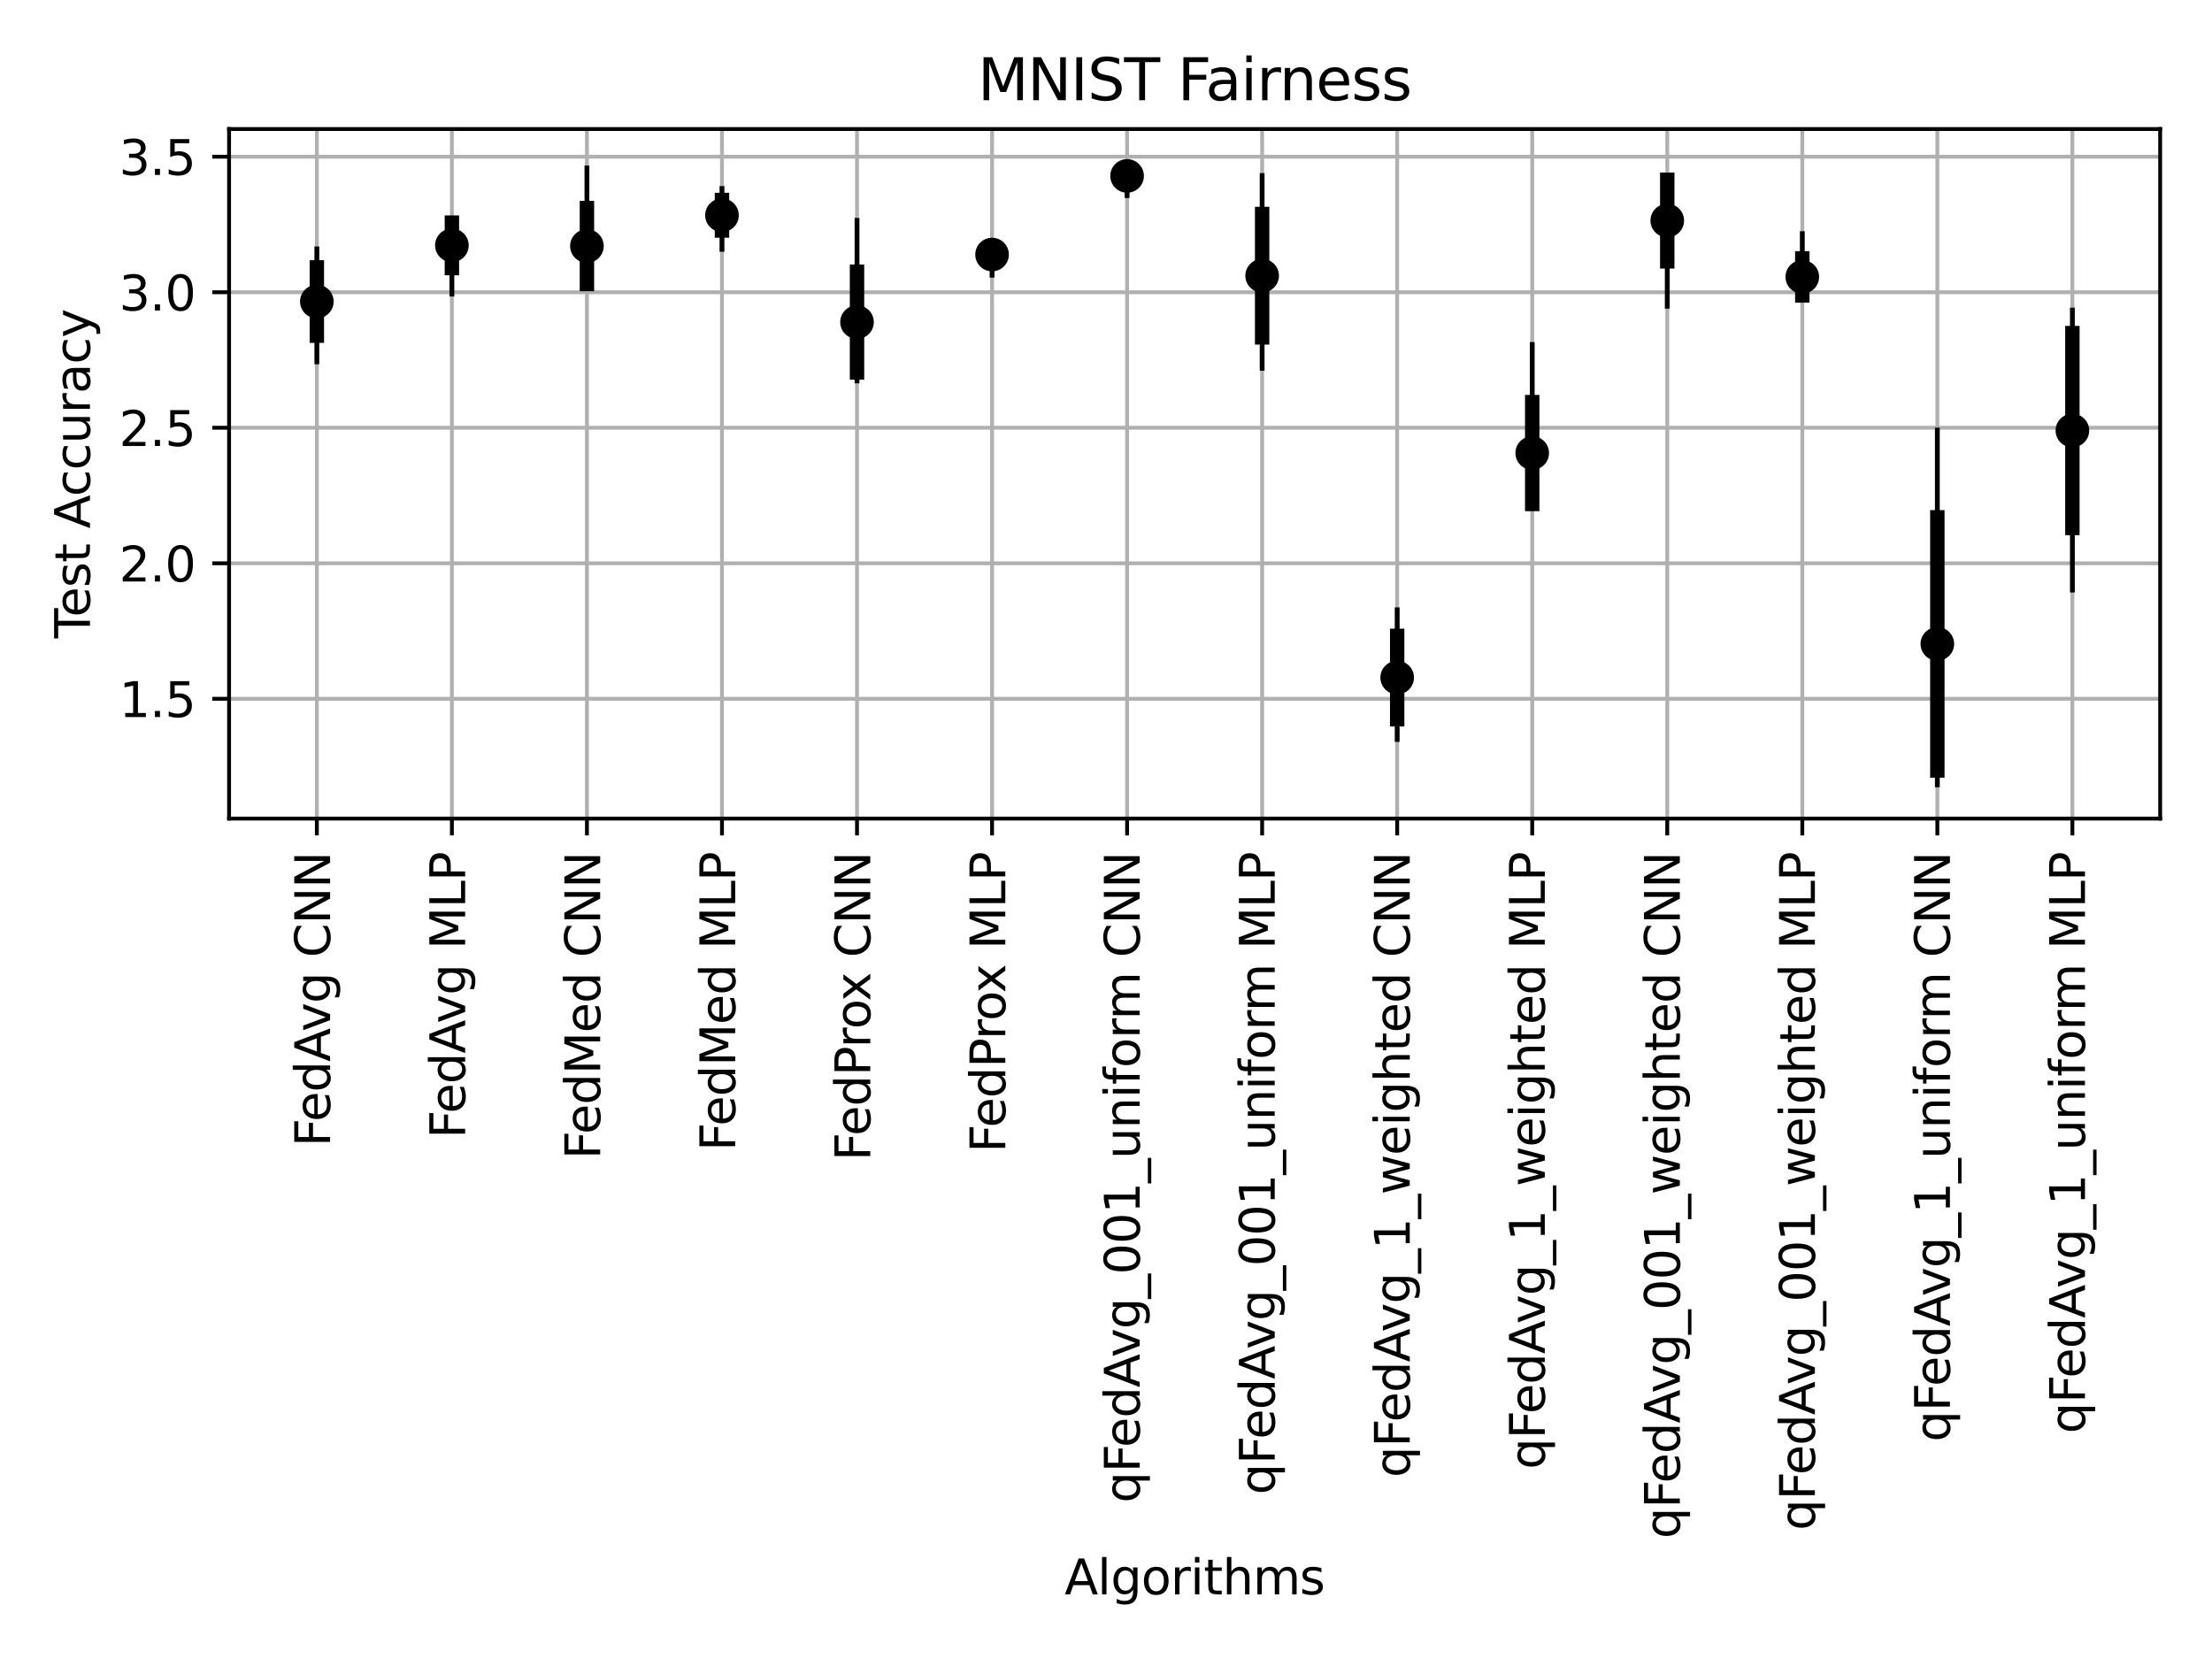 <?xml version="1.0" encoding="utf-8" standalone="no"?>
<!DOCTYPE svg PUBLIC "-//W3C//DTD SVG 1.1//EN"
  "http://www.w3.org/Graphics/SVG/1.1/DTD/svg11.dtd">
<svg height="345.6pt" version="1.1" viewBox="0 0 460.8 345.6" width="460.8pt" xmlns="http://www.w3.org/2000/svg" xmlns:xlink="http://www.w3.org/1999/xlink">
 <defs>
  <style type="text/css">*{stroke-linecap:butt;stroke-linejoin:round;}</style>
 </defs>
 <g id="figure_1">
  <g id="patch_1">
   <path d="M 0 345.6 
L 460.8 345.6 
L 460.8 0 
L 0 0 
z
" style="fill:#ffffff;"/>
  </g>
  <g id="axes_1">
   <g id="patch_2">
    <path d="M 47.72 170.53 
L 450 170.53 
L 450 26.88 
L 47.72 26.88 
z
" style="fill:#ffffff;"/>
   </g>
   <g id="matplotlib.axis_1">
    <g id="xtick_1">
     <g id="line2d_1">
      <path clip-path="url(#pc295c00f9e)" d="M 66.005 170.53 
L 66.005 26.88 
" style="fill:none;stroke:#b0b0b0;stroke-linecap:square;stroke-width:0.8;"/>
     </g>
     <g id="line2d_2">
      <defs>
       <path d="M 0 0 
L 0 3.5 
" id="md2c6452929" style="stroke:#000000;stroke-width:0.8;"/>
      </defs>
      <g>
       <use style="stroke:#000000;stroke-width:0.8;" x="66.005" xlink:href="#md2c6452929" y="170.53"/>
      </g>
     </g>
     <g id="text_1">
      <!-- FedAvg CNN -->
      <g transform="translate(68.765 238.877)rotate(-90)scale(0.1 -0.1)">
       <defs>
        <path d="M 628 4666 
L 3309 4666 
L 3309 4134 
L 1259 4134 
L 1259 2759 
L 3109 2759 
L 3109 2228 
L 1259 2228 
L 1259 0 
L 628 0 
L 628 4666 
z
" id="DejaVuSans-46" transform="scale(0.016)"/>
        <path d="M 3597 1894 
L 3597 1613 
L 953 1613 
Q 991 1019 1311 708 
Q 1631 397 2203 397 
Q 2534 397 2845 478 
Q 3156 559 3463 722 
L 3463 178 
Q 3153 47 2828 -22 
Q 2503 -91 2169 -91 
Q 1331 -91 842 396 
Q 353 884 353 1716 
Q 353 2575 817 3079 
Q 1281 3584 2069 3584 
Q 2775 3584 3186 3129 
Q 3597 2675 3597 1894 
z
M 3022 2063 
Q 3016 2534 2758 2815 
Q 2500 3097 2075 3097 
Q 1594 3097 1305 2825 
Q 1016 2553 972 2059 
L 3022 2063 
z
" id="DejaVuSans-65" transform="scale(0.016)"/>
        <path d="M 2906 2969 
L 2906 4863 
L 3481 4863 
L 3481 0 
L 2906 0 
L 2906 525 
Q 2725 213 2448 61 
Q 2172 -91 1784 -91 
Q 1150 -91 751 415 
Q 353 922 353 1747 
Q 353 2572 751 3078 
Q 1150 3584 1784 3584 
Q 2172 3584 2448 3432 
Q 2725 3281 2906 2969 
z
M 947 1747 
Q 947 1113 1208 752 
Q 1469 391 1925 391 
Q 2381 391 2643 752 
Q 2906 1113 2906 1747 
Q 2906 2381 2643 2742 
Q 2381 3103 1925 3103 
Q 1469 3103 1208 2742 
Q 947 2381 947 1747 
z
" id="DejaVuSans-64" transform="scale(0.016)"/>
        <path d="M 2188 4044 
L 1331 1722 
L 3047 1722 
L 2188 4044 
z
M 1831 4666 
L 2547 4666 
L 4325 0 
L 3669 0 
L 3244 1197 
L 1141 1197 
L 716 0 
L 50 0 
L 1831 4666 
z
" id="DejaVuSans-41" transform="scale(0.016)"/>
        <path d="M 191 3500 
L 800 3500 
L 1894 563 
L 2988 3500 
L 3597 3500 
L 2284 0 
L 1503 0 
L 191 3500 
z
" id="DejaVuSans-76" transform="scale(0.016)"/>
        <path d="M 2906 1791 
Q 2906 2416 2648 2759 
Q 2391 3103 1925 3103 
Q 1463 3103 1205 2759 
Q 947 2416 947 1791 
Q 947 1169 1205 825 
Q 1463 481 1925 481 
Q 2391 481 2648 825 
Q 2906 1169 2906 1791 
z
M 3481 434 
Q 3481 -459 3084 -895 
Q 2688 -1331 1869 -1331 
Q 1566 -1331 1297 -1286 
Q 1028 -1241 775 -1147 
L 775 -588 
Q 1028 -725 1275 -790 
Q 1522 -856 1778 -856 
Q 2344 -856 2625 -561 
Q 2906 -266 2906 331 
L 2906 616 
Q 2728 306 2450 153 
Q 2172 0 1784 0 
Q 1141 0 747 490 
Q 353 981 353 1791 
Q 353 2603 747 3093 
Q 1141 3584 1784 3584 
Q 2172 3584 2450 3431 
Q 2728 3278 2906 2969 
L 2906 3500 
L 3481 3500 
L 3481 434 
z
" id="DejaVuSans-67" transform="scale(0.016)"/>
        <path id="DejaVuSans-20" transform="scale(0.016)"/>
        <path d="M 4122 4306 
L 4122 3641 
Q 3803 3938 3442 4084 
Q 3081 4231 2675 4231 
Q 1875 4231 1450 3742 
Q 1025 3253 1025 2328 
Q 1025 1406 1450 917 
Q 1875 428 2675 428 
Q 3081 428 3442 575 
Q 3803 722 4122 1019 
L 4122 359 
Q 3791 134 3420 21 
Q 3050 -91 2638 -91 
Q 1578 -91 968 557 
Q 359 1206 359 2328 
Q 359 3453 968 4101 
Q 1578 4750 2638 4750 
Q 3056 4750 3426 4639 
Q 3797 4528 4122 4306 
z
" id="DejaVuSans-43" transform="scale(0.016)"/>
        <path d="M 628 4666 
L 1478 4666 
L 3547 763 
L 3547 4666 
L 4159 4666 
L 4159 0 
L 3309 0 
L 1241 3903 
L 1241 0 
L 628 0 
L 628 4666 
z
" id="DejaVuSans-4e" transform="scale(0.016)"/>
       </defs>
       <use xlink:href="#DejaVuSans-46"/>
       <use x="52.02" xlink:href="#DejaVuSans-65"/>
       <use x="113.543" xlink:href="#DejaVuSans-64"/>
       <use x="177.02" xlink:href="#DejaVuSans-41"/>
       <use x="239.553" xlink:href="#DejaVuSans-76"/>
       <use x="298.732" xlink:href="#DejaVuSans-67"/>
       <use x="362.209" xlink:href="#DejaVuSans-20"/>
       <use x="393.996" xlink:href="#DejaVuSans-43"/>
       <use x="463.82" xlink:href="#DejaVuSans-4e"/>
       <use x="538.625" xlink:href="#DejaVuSans-4e"/>
      </g>
     </g>
    </g>
    <g id="xtick_2">
     <g id="line2d_3">
      <path clip-path="url(#pc295c00f9e)" d="M 94.137 170.53 
L 94.137 26.88 
" style="fill:none;stroke:#b0b0b0;stroke-linecap:square;stroke-width:0.8;"/>
     </g>
     <g id="line2d_4">
      <g>
       <use style="stroke:#000000;stroke-width:0.8;" x="94.137" xlink:href="#md2c6452929" y="170.53"/>
      </g>
     </g>
     <g id="text_2">
      <!-- FedAvg MLP -->
      <g transform="translate(96.896 237.161)rotate(-90)scale(0.1 -0.1)">
       <defs>
        <path d="M 628 4666 
L 1569 4666 
L 2759 1491 
L 3956 4666 
L 4897 4666 
L 4897 0 
L 4281 0 
L 4281 4097 
L 3078 897 
L 2444 897 
L 1241 4097 
L 1241 0 
L 628 0 
L 628 4666 
z
" id="DejaVuSans-4d" transform="scale(0.016)"/>
        <path d="M 628 4666 
L 1259 4666 
L 1259 531 
L 3531 531 
L 3531 0 
L 628 0 
L 628 4666 
z
" id="DejaVuSans-4c" transform="scale(0.016)"/>
        <path d="M 1259 4147 
L 1259 2394 
L 2053 2394 
Q 2494 2394 2734 2622 
Q 2975 2850 2975 3272 
Q 2975 3691 2734 3919 
Q 2494 4147 2053 4147 
L 1259 4147 
z
M 628 4666 
L 2053 4666 
Q 2838 4666 3239 4311 
Q 3641 3956 3641 3272 
Q 3641 2581 3239 2228 
Q 2838 1875 2053 1875 
L 1259 1875 
L 1259 0 
L 628 0 
L 628 4666 
z
" id="DejaVuSans-50" transform="scale(0.016)"/>
       </defs>
       <use xlink:href="#DejaVuSans-46"/>
       <use x="52.02" xlink:href="#DejaVuSans-65"/>
       <use x="113.543" xlink:href="#DejaVuSans-64"/>
       <use x="177.02" xlink:href="#DejaVuSans-41"/>
       <use x="239.553" xlink:href="#DejaVuSans-76"/>
       <use x="298.732" xlink:href="#DejaVuSans-67"/>
       <use x="362.209" xlink:href="#DejaVuSans-20"/>
       <use x="393.996" xlink:href="#DejaVuSans-4d"/>
       <use x="480.275" xlink:href="#DejaVuSans-4c"/>
       <use x="535.988" xlink:href="#DejaVuSans-50"/>
      </g>
     </g>
    </g>
    <g id="xtick_3">
     <g id="line2d_5">
      <path clip-path="url(#pc295c00f9e)" d="M 122.268 170.53 
L 122.268 26.88 
" style="fill:none;stroke:#b0b0b0;stroke-linecap:square;stroke-width:0.8;"/>
     </g>
     <g id="line2d_6">
      <g>
       <use style="stroke:#000000;stroke-width:0.8;" x="122.268" xlink:href="#md2c6452929" y="170.53"/>
      </g>
     </g>
     <g id="text_3">
      <!-- FedMed CNN -->
      <g transform="translate(125.028 241.486)rotate(-90)scale(0.1 -0.1)">
       <use xlink:href="#DejaVuSans-46"/>
       <use x="52.02" xlink:href="#DejaVuSans-65"/>
       <use x="113.543" xlink:href="#DejaVuSans-64"/>
       <use x="177.02" xlink:href="#DejaVuSans-4d"/>
       <use x="263.299" xlink:href="#DejaVuSans-65"/>
       <use x="324.822" xlink:href="#DejaVuSans-64"/>
       <use x="388.299" xlink:href="#DejaVuSans-20"/>
       <use x="420.086" xlink:href="#DejaVuSans-43"/>
       <use x="489.91" xlink:href="#DejaVuSans-4e"/>
       <use x="564.715" xlink:href="#DejaVuSans-4e"/>
      </g>
     </g>
    </g>
    <g id="xtick_4">
     <g id="line2d_7">
      <path clip-path="url(#pc295c00f9e)" d="M 150.4 170.53 
L 150.4 26.88 
" style="fill:none;stroke:#b0b0b0;stroke-linecap:square;stroke-width:0.8;"/>
     </g>
     <g id="line2d_8">
      <g>
       <use style="stroke:#000000;stroke-width:0.8;" x="150.4" xlink:href="#md2c6452929" y="170.53"/>
      </g>
     </g>
     <g id="text_4">
      <!-- FedMed MLP -->
      <g transform="translate(153.159 239.771)rotate(-90)scale(0.1 -0.1)">
       <use xlink:href="#DejaVuSans-46"/>
       <use x="52.02" xlink:href="#DejaVuSans-65"/>
       <use x="113.543" xlink:href="#DejaVuSans-64"/>
       <use x="177.02" xlink:href="#DejaVuSans-4d"/>
       <use x="263.299" xlink:href="#DejaVuSans-65"/>
       <use x="324.822" xlink:href="#DejaVuSans-64"/>
       <use x="388.299" xlink:href="#DejaVuSans-20"/>
       <use x="420.086" xlink:href="#DejaVuSans-4d"/>
       <use x="506.365" xlink:href="#DejaVuSans-4c"/>
       <use x="562.078" xlink:href="#DejaVuSans-50"/>
      </g>
     </g>
    </g>
    <g id="xtick_5">
     <g id="line2d_9">
      <path clip-path="url(#pc295c00f9e)" d="M 178.531 170.53 
L 178.531 26.88 
" style="fill:none;stroke:#b0b0b0;stroke-linecap:square;stroke-width:0.8;"/>
     </g>
     <g id="line2d_10">
      <g>
       <use style="stroke:#000000;stroke-width:0.8;" x="178.531" xlink:href="#md2c6452929" y="170.53"/>
      </g>
     </g>
     <g id="text_5">
      <!-- FedProx CNN -->
      <g transform="translate(181.291 241.822)rotate(-90)scale(0.1 -0.1)">
       <defs>
        <path d="M 2631 2963 
Q 2534 3019 2420 3045 
Q 2306 3072 2169 3072 
Q 1681 3072 1420 2755 
Q 1159 2438 1159 1844 
L 1159 0 
L 581 0 
L 581 3500 
L 1159 3500 
L 1159 2956 
Q 1341 3275 1631 3429 
Q 1922 3584 2338 3584 
Q 2397 3584 2469 3576 
Q 2541 3569 2628 3553 
L 2631 2963 
z
" id="DejaVuSans-72" transform="scale(0.016)"/>
        <path d="M 1959 3097 
Q 1497 3097 1228 2736 
Q 959 2375 959 1747 
Q 959 1119 1226 758 
Q 1494 397 1959 397 
Q 2419 397 2687 759 
Q 2956 1122 2956 1747 
Q 2956 2369 2687 2733 
Q 2419 3097 1959 3097 
z
M 1959 3584 
Q 2709 3584 3137 3096 
Q 3566 2609 3566 1747 
Q 3566 888 3137 398 
Q 2709 -91 1959 -91 
Q 1206 -91 779 398 
Q 353 888 353 1747 
Q 353 2609 779 3096 
Q 1206 3584 1959 3584 
z
" id="DejaVuSans-6f" transform="scale(0.016)"/>
        <path d="M 3513 3500 
L 2247 1797 
L 3578 0 
L 2900 0 
L 1881 1375 
L 863 0 
L 184 0 
L 1544 1831 
L 300 3500 
L 978 3500 
L 1906 2253 
L 2834 3500 
L 3513 3500 
z
" id="DejaVuSans-78" transform="scale(0.016)"/>
       </defs>
       <use xlink:href="#DejaVuSans-46"/>
       <use x="52.02" xlink:href="#DejaVuSans-65"/>
       <use x="113.543" xlink:href="#DejaVuSans-64"/>
       <use x="177.02" xlink:href="#DejaVuSans-50"/>
       <use x="235.572" xlink:href="#DejaVuSans-72"/>
       <use x="274.436" xlink:href="#DejaVuSans-6f"/>
       <use x="332.492" xlink:href="#DejaVuSans-78"/>
       <use x="391.672" xlink:href="#DejaVuSans-20"/>
       <use x="423.459" xlink:href="#DejaVuSans-43"/>
       <use x="493.283" xlink:href="#DejaVuSans-4e"/>
       <use x="568.088" xlink:href="#DejaVuSans-4e"/>
      </g>
     </g>
    </g>
    <g id="xtick_6">
     <g id="line2d_11">
      <path clip-path="url(#pc295c00f9e)" d="M 206.663 170.53 
L 206.663 26.88 
" style="fill:none;stroke:#b0b0b0;stroke-linecap:square;stroke-width:0.8;"/>
     </g>
     <g id="line2d_12">
      <g>
       <use style="stroke:#000000;stroke-width:0.8;" x="206.663" xlink:href="#md2c6452929" y="170.53"/>
      </g>
     </g>
     <g id="text_6">
      <!-- FedProx MLP -->
      <g transform="translate(209.422 240.107)rotate(-90)scale(0.1 -0.1)">
       <use xlink:href="#DejaVuSans-46"/>
       <use x="52.02" xlink:href="#DejaVuSans-65"/>
       <use x="113.543" xlink:href="#DejaVuSans-64"/>
       <use x="177.02" xlink:href="#DejaVuSans-50"/>
       <use x="235.572" xlink:href="#DejaVuSans-72"/>
       <use x="274.436" xlink:href="#DejaVuSans-6f"/>
       <use x="332.492" xlink:href="#DejaVuSans-78"/>
       <use x="391.672" xlink:href="#DejaVuSans-20"/>
       <use x="423.459" xlink:href="#DejaVuSans-4d"/>
       <use x="509.738" xlink:href="#DejaVuSans-4c"/>
       <use x="565.451" xlink:href="#DejaVuSans-50"/>
      </g>
     </g>
    </g>
    <g id="xtick_7">
     <g id="line2d_13">
      <path clip-path="url(#pc295c00f9e)" d="M 234.794 170.53 
L 234.794 26.88 
" style="fill:none;stroke:#b0b0b0;stroke-linecap:square;stroke-width:0.8;"/>
     </g>
     <g id="line2d_14">
      <g>
       <use style="stroke:#000000;stroke-width:0.8;" x="234.794" xlink:href="#md2c6452929" y="170.53"/>
      </g>
     </g>
     <g id="text_7">
      <!-- qFedAvg_001_uniform CNN -->
      <g transform="translate(237.415 313.082)rotate(-90)scale(0.1 -0.1)">
       <defs>
        <path d="M 947 1747 
Q 947 1113 1208 752 
Q 1469 391 1925 391 
Q 2381 391 2643 752 
Q 2906 1113 2906 1747 
Q 2906 2381 2643 2742 
Q 2381 3103 1925 3103 
Q 1469 3103 1208 2742 
Q 947 2381 947 1747 
z
M 2906 525 
Q 2725 213 2448 61 
Q 2172 -91 1784 -91 
Q 1150 -91 751 415 
Q 353 922 353 1747 
Q 353 2572 751 3078 
Q 1150 3584 1784 3584 
Q 2172 3584 2448 3432 
Q 2725 3281 2906 2969 
L 2906 3500 
L 3481 3500 
L 3481 -1331 
L 2906 -1331 
L 2906 525 
z
" id="DejaVuSans-71" transform="scale(0.016)"/>
        <path d="M 3263 -1063 
L 3263 -1509 
L -63 -1509 
L -63 -1063 
L 3263 -1063 
z
" id="DejaVuSans-5f" transform="scale(0.016)"/>
        <path d="M 2034 4250 
Q 1547 4250 1301 3770 
Q 1056 3291 1056 2328 
Q 1056 1369 1301 889 
Q 1547 409 2034 409 
Q 2525 409 2770 889 
Q 3016 1369 3016 2328 
Q 3016 3291 2770 3770 
Q 2525 4250 2034 4250 
z
M 2034 4750 
Q 2819 4750 3233 4129 
Q 3647 3509 3647 2328 
Q 3647 1150 3233 529 
Q 2819 -91 2034 -91 
Q 1250 -91 836 529 
Q 422 1150 422 2328 
Q 422 3509 836 4129 
Q 1250 4750 2034 4750 
z
" id="DejaVuSans-30" transform="scale(0.016)"/>
        <path d="M 794 531 
L 1825 531 
L 1825 4091 
L 703 3866 
L 703 4441 
L 1819 4666 
L 2450 4666 
L 2450 531 
L 3481 531 
L 3481 0 
L 794 0 
L 794 531 
z
" id="DejaVuSans-31" transform="scale(0.016)"/>
        <path d="M 544 1381 
L 544 3500 
L 1119 3500 
L 1119 1403 
Q 1119 906 1312 657 
Q 1506 409 1894 409 
Q 2359 409 2629 706 
Q 2900 1003 2900 1516 
L 2900 3500 
L 3475 3500 
L 3475 0 
L 2900 0 
L 2900 538 
Q 2691 219 2414 64 
Q 2138 -91 1772 -91 
Q 1169 -91 856 284 
Q 544 659 544 1381 
z
M 1991 3584 
L 1991 3584 
z
" id="DejaVuSans-75" transform="scale(0.016)"/>
        <path d="M 3513 2113 
L 3513 0 
L 2938 0 
L 2938 2094 
Q 2938 2591 2744 2837 
Q 2550 3084 2163 3084 
Q 1697 3084 1428 2787 
Q 1159 2491 1159 1978 
L 1159 0 
L 581 0 
L 581 3500 
L 1159 3500 
L 1159 2956 
Q 1366 3272 1645 3428 
Q 1925 3584 2291 3584 
Q 2894 3584 3203 3211 
Q 3513 2838 3513 2113 
z
" id="DejaVuSans-6e" transform="scale(0.016)"/>
        <path d="M 603 3500 
L 1178 3500 
L 1178 0 
L 603 0 
L 603 3500 
z
M 603 4863 
L 1178 4863 
L 1178 4134 
L 603 4134 
L 603 4863 
z
" id="DejaVuSans-69" transform="scale(0.016)"/>
        <path d="M 2375 4863 
L 2375 4384 
L 1825 4384 
Q 1516 4384 1395 4259 
Q 1275 4134 1275 3809 
L 1275 3500 
L 2222 3500 
L 2222 3053 
L 1275 3053 
L 1275 0 
L 697 0 
L 697 3053 
L 147 3053 
L 147 3500 
L 697 3500 
L 697 3744 
Q 697 4328 969 4595 
Q 1241 4863 1831 4863 
L 2375 4863 
z
" id="DejaVuSans-66" transform="scale(0.016)"/>
        <path d="M 3328 2828 
Q 3544 3216 3844 3400 
Q 4144 3584 4550 3584 
Q 5097 3584 5394 3201 
Q 5691 2819 5691 2113 
L 5691 0 
L 5113 0 
L 5113 2094 
Q 5113 2597 4934 2840 
Q 4756 3084 4391 3084 
Q 3944 3084 3684 2787 
Q 3425 2491 3425 1978 
L 3425 0 
L 2847 0 
L 2847 2094 
Q 2847 2600 2669 2842 
Q 2491 3084 2119 3084 
Q 1678 3084 1418 2786 
Q 1159 2488 1159 1978 
L 1159 0 
L 581 0 
L 581 3500 
L 1159 3500 
L 1159 2956 
Q 1356 3278 1631 3431 
Q 1906 3584 2284 3584 
Q 2666 3584 2933 3390 
Q 3200 3197 3328 2828 
z
" id="DejaVuSans-6d" transform="scale(0.016)"/>
       </defs>
       <use xlink:href="#DejaVuSans-71"/>
       <use x="63.477" xlink:href="#DejaVuSans-46"/>
       <use x="115.496" xlink:href="#DejaVuSans-65"/>
       <use x="177.02" xlink:href="#DejaVuSans-64"/>
       <use x="240.496" xlink:href="#DejaVuSans-41"/>
       <use x="303.029" xlink:href="#DejaVuSans-76"/>
       <use x="362.209" xlink:href="#DejaVuSans-67"/>
       <use x="425.686" xlink:href="#DejaVuSans-5f"/>
       <use x="475.686" xlink:href="#DejaVuSans-30"/>
       <use x="539.309" xlink:href="#DejaVuSans-30"/>
       <use x="602.932" xlink:href="#DejaVuSans-31"/>
       <use x="666.555" xlink:href="#DejaVuSans-5f"/>
       <use x="716.555" xlink:href="#DejaVuSans-75"/>
       <use x="779.934" xlink:href="#DejaVuSans-6e"/>
       <use x="843.312" xlink:href="#DejaVuSans-69"/>
       <use x="871.096" xlink:href="#DejaVuSans-66"/>
       <use x="906.301" xlink:href="#DejaVuSans-6f"/>
       <use x="967.482" xlink:href="#DejaVuSans-72"/>
       <use x="1006.846" xlink:href="#DejaVuSans-6d"/>
       <use x="1104.258" xlink:href="#DejaVuSans-20"/>
       <use x="1136.045" xlink:href="#DejaVuSans-43"/>
       <use x="1205.869" xlink:href="#DejaVuSans-4e"/>
       <use x="1280.674" xlink:href="#DejaVuSans-4e"/>
      </g>
     </g>
    </g>
    <g id="xtick_8">
     <g id="line2d_15">
      <path clip-path="url(#pc295c00f9e)" d="M 262.926 170.53 
L 262.926 26.88 
" style="fill:none;stroke:#b0b0b0;stroke-linecap:square;stroke-width:0.8;"/>
     </g>
     <g id="line2d_16">
      <g>
       <use style="stroke:#000000;stroke-width:0.8;" x="262.926" xlink:href="#md2c6452929" y="170.53"/>
      </g>
     </g>
     <g id="text_8">
      <!-- qFedAvg_001_uniform MLP -->
      <g transform="translate(265.546 311.366)rotate(-90)scale(0.1 -0.1)">
       <use xlink:href="#DejaVuSans-71"/>
       <use x="63.477" xlink:href="#DejaVuSans-46"/>
       <use x="115.496" xlink:href="#DejaVuSans-65"/>
       <use x="177.02" xlink:href="#DejaVuSans-64"/>
       <use x="240.496" xlink:href="#DejaVuSans-41"/>
       <use x="303.029" xlink:href="#DejaVuSans-76"/>
       <use x="362.209" xlink:href="#DejaVuSans-67"/>
       <use x="425.686" xlink:href="#DejaVuSans-5f"/>
       <use x="475.686" xlink:href="#DejaVuSans-30"/>
       <use x="539.309" xlink:href="#DejaVuSans-30"/>
       <use x="602.932" xlink:href="#DejaVuSans-31"/>
       <use x="666.555" xlink:href="#DejaVuSans-5f"/>
       <use x="716.555" xlink:href="#DejaVuSans-75"/>
       <use x="779.934" xlink:href="#DejaVuSans-6e"/>
       <use x="843.312" xlink:href="#DejaVuSans-69"/>
       <use x="871.096" xlink:href="#DejaVuSans-66"/>
       <use x="906.301" xlink:href="#DejaVuSans-6f"/>
       <use x="967.482" xlink:href="#DejaVuSans-72"/>
       <use x="1006.846" xlink:href="#DejaVuSans-6d"/>
       <use x="1104.258" xlink:href="#DejaVuSans-20"/>
       <use x="1136.045" xlink:href="#DejaVuSans-4d"/>
       <use x="1222.324" xlink:href="#DejaVuSans-4c"/>
       <use x="1278.037" xlink:href="#DejaVuSans-50"/>
      </g>
     </g>
    </g>
    <g id="xtick_9">
     <g id="line2d_17">
      <path clip-path="url(#pc295c00f9e)" d="M 291.057 170.53 
L 291.057 26.88 
" style="fill:none;stroke:#b0b0b0;stroke-linecap:square;stroke-width:0.8;"/>
     </g>
     <g id="line2d_18">
      <g>
       <use style="stroke:#000000;stroke-width:0.8;" x="291.057" xlink:href="#md2c6452929" y="170.53"/>
      </g>
     </g>
     <g id="text_9">
      <!-- qFedAvg_1_weighted CNN -->
      <g transform="translate(293.678 307.805)rotate(-90)scale(0.1 -0.1)">
       <defs>
        <path d="M 269 3500 
L 844 3500 
L 1563 769 
L 2278 3500 
L 2956 3500 
L 3675 769 
L 4391 3500 
L 4966 3500 
L 4050 0 
L 3372 0 
L 2619 2869 
L 1863 0 
L 1184 0 
L 269 3500 
z
" id="DejaVuSans-77" transform="scale(0.016)"/>
        <path d="M 3513 2113 
L 3513 0 
L 2938 0 
L 2938 2094 
Q 2938 2591 2744 2837 
Q 2550 3084 2163 3084 
Q 1697 3084 1428 2787 
Q 1159 2491 1159 1978 
L 1159 0 
L 581 0 
L 581 4863 
L 1159 4863 
L 1159 2956 
Q 1366 3272 1645 3428 
Q 1925 3584 2291 3584 
Q 2894 3584 3203 3211 
Q 3513 2838 3513 2113 
z
" id="DejaVuSans-68" transform="scale(0.016)"/>
        <path d="M 1172 4494 
L 1172 3500 
L 2356 3500 
L 2356 3053 
L 1172 3053 
L 1172 1153 
Q 1172 725 1289 603 
Q 1406 481 1766 481 
L 2356 481 
L 2356 0 
L 1766 0 
Q 1100 0 847 248 
Q 594 497 594 1153 
L 594 3053 
L 172 3053 
L 172 3500 
L 594 3500 
L 594 4494 
L 1172 4494 
z
" id="DejaVuSans-74" transform="scale(0.016)"/>
       </defs>
       <use xlink:href="#DejaVuSans-71"/>
       <use x="63.477" xlink:href="#DejaVuSans-46"/>
       <use x="115.496" xlink:href="#DejaVuSans-65"/>
       <use x="177.02" xlink:href="#DejaVuSans-64"/>
       <use x="240.496" xlink:href="#DejaVuSans-41"/>
       <use x="303.029" xlink:href="#DejaVuSans-76"/>
       <use x="362.209" xlink:href="#DejaVuSans-67"/>
       <use x="425.686" xlink:href="#DejaVuSans-5f"/>
       <use x="475.686" xlink:href="#DejaVuSans-31"/>
       <use x="539.309" xlink:href="#DejaVuSans-5f"/>
       <use x="589.309" xlink:href="#DejaVuSans-77"/>
       <use x="671.096" xlink:href="#DejaVuSans-65"/>
       <use x="732.619" xlink:href="#DejaVuSans-69"/>
       <use x="760.402" xlink:href="#DejaVuSans-67"/>
       <use x="823.879" xlink:href="#DejaVuSans-68"/>
       <use x="887.258" xlink:href="#DejaVuSans-74"/>
       <use x="926.467" xlink:href="#DejaVuSans-65"/>
       <use x="987.99" xlink:href="#DejaVuSans-64"/>
       <use x="1051.467" xlink:href="#DejaVuSans-20"/>
       <use x="1083.254" xlink:href="#DejaVuSans-43"/>
       <use x="1153.078" xlink:href="#DejaVuSans-4e"/>
       <use x="1227.883" xlink:href="#DejaVuSans-4e"/>
      </g>
     </g>
    </g>
    <g id="xtick_10">
     <g id="line2d_19">
      <path clip-path="url(#pc295c00f9e)" d="M 319.189 170.53 
L 319.189 26.88 
" style="fill:none;stroke:#b0b0b0;stroke-linecap:square;stroke-width:0.8;"/>
     </g>
     <g id="line2d_20">
      <g>
       <use style="stroke:#000000;stroke-width:0.8;" x="319.189" xlink:href="#md2c6452929" y="170.53"/>
      </g>
     </g>
     <g id="text_10">
      <!-- qFedAvg_1_weighted MLP -->
      <g transform="translate(321.809 306.089)rotate(-90)scale(0.1 -0.1)">
       <use xlink:href="#DejaVuSans-71"/>
       <use x="63.477" xlink:href="#DejaVuSans-46"/>
       <use x="115.496" xlink:href="#DejaVuSans-65"/>
       <use x="177.02" xlink:href="#DejaVuSans-64"/>
       <use x="240.496" xlink:href="#DejaVuSans-41"/>
       <use x="303.029" xlink:href="#DejaVuSans-76"/>
       <use x="362.209" xlink:href="#DejaVuSans-67"/>
       <use x="425.686" xlink:href="#DejaVuSans-5f"/>
       <use x="475.686" xlink:href="#DejaVuSans-31"/>
       <use x="539.309" xlink:href="#DejaVuSans-5f"/>
       <use x="589.309" xlink:href="#DejaVuSans-77"/>
       <use x="671.096" xlink:href="#DejaVuSans-65"/>
       <use x="732.619" xlink:href="#DejaVuSans-69"/>
       <use x="760.402" xlink:href="#DejaVuSans-67"/>
       <use x="823.879" xlink:href="#DejaVuSans-68"/>
       <use x="887.258" xlink:href="#DejaVuSans-74"/>
       <use x="926.467" xlink:href="#DejaVuSans-65"/>
       <use x="987.99" xlink:href="#DejaVuSans-64"/>
       <use x="1051.467" xlink:href="#DejaVuSans-20"/>
       <use x="1083.254" xlink:href="#DejaVuSans-4d"/>
       <use x="1169.533" xlink:href="#DejaVuSans-4c"/>
       <use x="1225.246" xlink:href="#DejaVuSans-50"/>
      </g>
     </g>
    </g>
    <g id="xtick_11">
     <g id="line2d_21">
      <path clip-path="url(#pc295c00f9e)" d="M 347.32 170.53 
L 347.32 26.88 
" style="fill:none;stroke:#b0b0b0;stroke-linecap:square;stroke-width:0.8;"/>
     </g>
     <g id="line2d_22">
      <g>
       <use style="stroke:#000000;stroke-width:0.8;" x="347.32" xlink:href="#md2c6452929" y="170.53"/>
      </g>
     </g>
     <g id="text_11">
      <!-- qFedAvg_001_weighted CNN -->
      <g transform="translate(349.94 320.53)rotate(-90)scale(0.1 -0.1)">
       <use xlink:href="#DejaVuSans-71"/>
       <use x="63.477" xlink:href="#DejaVuSans-46"/>
       <use x="115.496" xlink:href="#DejaVuSans-65"/>
       <use x="177.02" xlink:href="#DejaVuSans-64"/>
       <use x="240.496" xlink:href="#DejaVuSans-41"/>
       <use x="303.029" xlink:href="#DejaVuSans-76"/>
       <use x="362.209" xlink:href="#DejaVuSans-67"/>
       <use x="425.686" xlink:href="#DejaVuSans-5f"/>
       <use x="475.686" xlink:href="#DejaVuSans-30"/>
       <use x="539.309" xlink:href="#DejaVuSans-30"/>
       <use x="602.932" xlink:href="#DejaVuSans-31"/>
       <use x="666.555" xlink:href="#DejaVuSans-5f"/>
       <use x="716.555" xlink:href="#DejaVuSans-77"/>
       <use x="798.342" xlink:href="#DejaVuSans-65"/>
       <use x="859.865" xlink:href="#DejaVuSans-69"/>
       <use x="887.648" xlink:href="#DejaVuSans-67"/>
       <use x="951.125" xlink:href="#DejaVuSans-68"/>
       <use x="1014.504" xlink:href="#DejaVuSans-74"/>
       <use x="1053.713" xlink:href="#DejaVuSans-65"/>
       <use x="1115.236" xlink:href="#DejaVuSans-64"/>
       <use x="1178.713" xlink:href="#DejaVuSans-20"/>
       <use x="1210.5" xlink:href="#DejaVuSans-43"/>
       <use x="1280.324" xlink:href="#DejaVuSans-4e"/>
       <use x="1355.129" xlink:href="#DejaVuSans-4e"/>
      </g>
     </g>
    </g>
    <g id="xtick_12">
     <g id="line2d_23">
      <path clip-path="url(#pc295c00f9e)" d="M 375.452 170.53 
L 375.452 26.88 
" style="fill:none;stroke:#b0b0b0;stroke-linecap:square;stroke-width:0.8;"/>
     </g>
     <g id="line2d_24">
      <g>
       <use style="stroke:#000000;stroke-width:0.8;" x="375.452" xlink:href="#md2c6452929" y="170.53"/>
      </g>
     </g>
     <g id="text_12">
      <!-- qFedAvg_001_weighted MLP -->
      <g transform="translate(378.072 318.814)rotate(-90)scale(0.1 -0.1)">
       <use xlink:href="#DejaVuSans-71"/>
       <use x="63.477" xlink:href="#DejaVuSans-46"/>
       <use x="115.496" xlink:href="#DejaVuSans-65"/>
       <use x="177.02" xlink:href="#DejaVuSans-64"/>
       <use x="240.496" xlink:href="#DejaVuSans-41"/>
       <use x="303.029" xlink:href="#DejaVuSans-76"/>
       <use x="362.209" xlink:href="#DejaVuSans-67"/>
       <use x="425.686" xlink:href="#DejaVuSans-5f"/>
       <use x="475.686" xlink:href="#DejaVuSans-30"/>
       <use x="539.309" xlink:href="#DejaVuSans-30"/>
       <use x="602.932" xlink:href="#DejaVuSans-31"/>
       <use x="666.555" xlink:href="#DejaVuSans-5f"/>
       <use x="716.555" xlink:href="#DejaVuSans-77"/>
       <use x="798.342" xlink:href="#DejaVuSans-65"/>
       <use x="859.865" xlink:href="#DejaVuSans-69"/>
       <use x="887.648" xlink:href="#DejaVuSans-67"/>
       <use x="951.125" xlink:href="#DejaVuSans-68"/>
       <use x="1014.504" xlink:href="#DejaVuSans-74"/>
       <use x="1053.713" xlink:href="#DejaVuSans-65"/>
       <use x="1115.236" xlink:href="#DejaVuSans-64"/>
       <use x="1178.713" xlink:href="#DejaVuSans-20"/>
       <use x="1210.5" xlink:href="#DejaVuSans-4d"/>
       <use x="1296.779" xlink:href="#DejaVuSans-4c"/>
       <use x="1352.492" xlink:href="#DejaVuSans-50"/>
      </g>
     </g>
    </g>
    <g id="xtick_13">
     <g id="line2d_25">
      <path clip-path="url(#pc295c00f9e)" d="M 403.583 170.53 
L 403.583 26.88 
" style="fill:none;stroke:#b0b0b0;stroke-linecap:square;stroke-width:0.8;"/>
     </g>
     <g id="line2d_26">
      <g>
       <use style="stroke:#000000;stroke-width:0.8;" x="403.583" xlink:href="#md2c6452929" y="170.53"/>
      </g>
     </g>
     <g id="text_13">
      <!-- qFedAvg_1_uniform CNN -->
      <g transform="translate(406.203 300.357)rotate(-90)scale(0.1 -0.1)">
       <use xlink:href="#DejaVuSans-71"/>
       <use x="63.477" xlink:href="#DejaVuSans-46"/>
       <use x="115.496" xlink:href="#DejaVuSans-65"/>
       <use x="177.02" xlink:href="#DejaVuSans-64"/>
       <use x="240.496" xlink:href="#DejaVuSans-41"/>
       <use x="303.029" xlink:href="#DejaVuSans-76"/>
       <use x="362.209" xlink:href="#DejaVuSans-67"/>
       <use x="425.686" xlink:href="#DejaVuSans-5f"/>
       <use x="475.686" xlink:href="#DejaVuSans-31"/>
       <use x="539.309" xlink:href="#DejaVuSans-5f"/>
       <use x="589.309" xlink:href="#DejaVuSans-75"/>
       <use x="652.688" xlink:href="#DejaVuSans-6e"/>
       <use x="716.066" xlink:href="#DejaVuSans-69"/>
       <use x="743.85" xlink:href="#DejaVuSans-66"/>
       <use x="779.055" xlink:href="#DejaVuSans-6f"/>
       <use x="840.236" xlink:href="#DejaVuSans-72"/>
       <use x="879.6" xlink:href="#DejaVuSans-6d"/>
       <use x="977.012" xlink:href="#DejaVuSans-20"/>
       <use x="1008.799" xlink:href="#DejaVuSans-43"/>
       <use x="1078.623" xlink:href="#DejaVuSans-4e"/>
       <use x="1153.428" xlink:href="#DejaVuSans-4e"/>
      </g>
     </g>
    </g>
    <g id="xtick_14">
     <g id="line2d_27">
      <path clip-path="url(#pc295c00f9e)" d="M 431.715 170.53 
L 431.715 26.88 
" style="fill:none;stroke:#b0b0b0;stroke-linecap:square;stroke-width:0.8;"/>
     </g>
     <g id="line2d_28">
      <g>
       <use style="stroke:#000000;stroke-width:0.8;" x="431.715" xlink:href="#md2c6452929" y="170.53"/>
      </g>
     </g>
     <g id="text_14">
      <!-- qFedAvg_1_uniform MLP -->
      <g transform="translate(434.335 298.641)rotate(-90)scale(0.1 -0.1)">
       <use xlink:href="#DejaVuSans-71"/>
       <use x="63.477" xlink:href="#DejaVuSans-46"/>
       <use x="115.496" xlink:href="#DejaVuSans-65"/>
       <use x="177.02" xlink:href="#DejaVuSans-64"/>
       <use x="240.496" xlink:href="#DejaVuSans-41"/>
       <use x="303.029" xlink:href="#DejaVuSans-76"/>
       <use x="362.209" xlink:href="#DejaVuSans-67"/>
       <use x="425.686" xlink:href="#DejaVuSans-5f"/>
       <use x="475.686" xlink:href="#DejaVuSans-31"/>
       <use x="539.309" xlink:href="#DejaVuSans-5f"/>
       <use x="589.309" xlink:href="#DejaVuSans-75"/>
       <use x="652.688" xlink:href="#DejaVuSans-6e"/>
       <use x="716.066" xlink:href="#DejaVuSans-69"/>
       <use x="743.85" xlink:href="#DejaVuSans-66"/>
       <use x="779.055" xlink:href="#DejaVuSans-6f"/>
       <use x="840.236" xlink:href="#DejaVuSans-72"/>
       <use x="879.6" xlink:href="#DejaVuSans-6d"/>
       <use x="977.012" xlink:href="#DejaVuSans-20"/>
       <use x="1008.799" xlink:href="#DejaVuSans-4d"/>
       <use x="1095.078" xlink:href="#DejaVuSans-4c"/>
       <use x="1150.791" xlink:href="#DejaVuSans-50"/>
      </g>
     </g>
    </g>
    <g id="text_15">
     <!-- Algorithms -->
     <g transform="translate(221.769 332.128)scale(0.1 -0.1)">
      <defs>
       <path d="M 603 4863 
L 1178 4863 
L 1178 0 
L 603 0 
L 603 4863 
z
" id="DejaVuSans-6c" transform="scale(0.016)"/>
       <path d="M 2834 3397 
L 2834 2853 
Q 2591 2978 2328 3040 
Q 2066 3103 1784 3103 
Q 1356 3103 1142 2972 
Q 928 2841 928 2578 
Q 928 2378 1081 2264 
Q 1234 2150 1697 2047 
L 1894 2003 
Q 2506 1872 2764 1633 
Q 3022 1394 3022 966 
Q 3022 478 2636 193 
Q 2250 -91 1575 -91 
Q 1294 -91 989 -36 
Q 684 19 347 128 
L 347 722 
Q 666 556 975 473 
Q 1284 391 1588 391 
Q 1994 391 2212 530 
Q 2431 669 2431 922 
Q 2431 1156 2273 1281 
Q 2116 1406 1581 1522 
L 1381 1569 
Q 847 1681 609 1914 
Q 372 2147 372 2553 
Q 372 3047 722 3315 
Q 1072 3584 1716 3584 
Q 2034 3584 2315 3537 
Q 2597 3491 2834 3397 
z
" id="DejaVuSans-73" transform="scale(0.016)"/>
      </defs>
      <use xlink:href="#DejaVuSans-41"/>
      <use x="68.408" xlink:href="#DejaVuSans-6c"/>
      <use x="96.191" xlink:href="#DejaVuSans-67"/>
      <use x="159.668" xlink:href="#DejaVuSans-6f"/>
      <use x="220.85" xlink:href="#DejaVuSans-72"/>
      <use x="261.963" xlink:href="#DejaVuSans-69"/>
      <use x="289.746" xlink:href="#DejaVuSans-74"/>
      <use x="328.955" xlink:href="#DejaVuSans-68"/>
      <use x="392.334" xlink:href="#DejaVuSans-6d"/>
      <use x="489.746" xlink:href="#DejaVuSans-73"/>
     </g>
    </g>
   </g>
   <g id="matplotlib.axis_2">
    <g id="ytick_1">
     <g id="line2d_29">
      <path clip-path="url(#pc295c00f9e)" d="M 47.72 145.574 
L 450 145.574 
" style="fill:none;stroke:#b0b0b0;stroke-linecap:square;stroke-width:0.8;"/>
     </g>
     <g id="line2d_30">
      <defs>
       <path d="M 0 0 
L -3.5 0 
" id="m3286c527c9" style="stroke:#000000;stroke-width:0.8;"/>
      </defs>
      <g>
       <use style="stroke:#000000;stroke-width:0.8;" x="47.72" xlink:href="#m3286c527c9" y="145.574"/>
      </g>
     </g>
     <g id="text_16">
      <!-- 1.5 -->
      <g transform="translate(24.817 149.373)scale(0.1 -0.1)">
       <defs>
        <path d="M 684 794 
L 1344 794 
L 1344 0 
L 684 0 
L 684 794 
z
" id="DejaVuSans-2e" transform="scale(0.016)"/>
        <path d="M 691 4666 
L 3169 4666 
L 3169 4134 
L 1269 4134 
L 1269 2991 
Q 1406 3038 1543 3061 
Q 1681 3084 1819 3084 
Q 2600 3084 3056 2656 
Q 3513 2228 3513 1497 
Q 3513 744 3044 326 
Q 2575 -91 1722 -91 
Q 1428 -91 1123 -41 
Q 819 9 494 109 
L 494 744 
Q 775 591 1075 516 
Q 1375 441 1709 441 
Q 2250 441 2565 725 
Q 2881 1009 2881 1497 
Q 2881 1984 2565 2268 
Q 2250 2553 1709 2553 
Q 1456 2553 1204 2497 
Q 953 2441 691 2322 
L 691 4666 
z
" id="DejaVuSans-35" transform="scale(0.016)"/>
       </defs>
       <use xlink:href="#DejaVuSans-31"/>
       <use x="63.623" xlink:href="#DejaVuSans-2e"/>
       <use x="95.41" xlink:href="#DejaVuSans-35"/>
      </g>
     </g>
    </g>
    <g id="ytick_2">
     <g id="line2d_31">
      <path clip-path="url(#pc295c00f9e)" d="M 47.72 117.341 
L 450 117.341 
" style="fill:none;stroke:#b0b0b0;stroke-linecap:square;stroke-width:0.8;"/>
     </g>
     <g id="line2d_32">
      <g>
       <use style="stroke:#000000;stroke-width:0.8;" x="47.72" xlink:href="#m3286c527c9" y="117.341"/>
      </g>
     </g>
     <g id="text_17">
      <!-- 2.0 -->
      <g transform="translate(24.817 121.141)scale(0.1 -0.1)">
       <defs>
        <path d="M 1228 531 
L 3431 531 
L 3431 0 
L 469 0 
L 469 531 
Q 828 903 1448 1529 
Q 2069 2156 2228 2338 
Q 2531 2678 2651 2914 
Q 2772 3150 2772 3378 
Q 2772 3750 2511 3984 
Q 2250 4219 1831 4219 
Q 1534 4219 1204 4116 
Q 875 4013 500 3803 
L 500 4441 
Q 881 4594 1212 4672 
Q 1544 4750 1819 4750 
Q 2544 4750 2975 4387 
Q 3406 4025 3406 3419 
Q 3406 3131 3298 2873 
Q 3191 2616 2906 2266 
Q 2828 2175 2409 1742 
Q 1991 1309 1228 531 
z
" id="DejaVuSans-32" transform="scale(0.016)"/>
       </defs>
       <use xlink:href="#DejaVuSans-32"/>
       <use x="63.623" xlink:href="#DejaVuSans-2e"/>
       <use x="95.41" xlink:href="#DejaVuSans-30"/>
      </g>
     </g>
    </g>
    <g id="ytick_3">
     <g id="line2d_33">
      <path clip-path="url(#pc295c00f9e)" d="M 47.72 89.109 
L 450 89.109 
" style="fill:none;stroke:#b0b0b0;stroke-linecap:square;stroke-width:0.8;"/>
     </g>
     <g id="line2d_34">
      <g>
       <use style="stroke:#000000;stroke-width:0.8;" x="47.72" xlink:href="#m3286c527c9" y="89.109"/>
      </g>
     </g>
     <g id="text_18">
      <!-- 2.5 -->
      <g transform="translate(24.817 92.908)scale(0.1 -0.1)">
       <use xlink:href="#DejaVuSans-32"/>
       <use x="63.623" xlink:href="#DejaVuSans-2e"/>
       <use x="95.41" xlink:href="#DejaVuSans-35"/>
      </g>
     </g>
    </g>
    <g id="ytick_4">
     <g id="line2d_35">
      <path clip-path="url(#pc295c00f9e)" d="M 47.72 60.877 
L 450 60.877 
" style="fill:none;stroke:#b0b0b0;stroke-linecap:square;stroke-width:0.8;"/>
     </g>
     <g id="line2d_36">
      <g>
       <use style="stroke:#000000;stroke-width:0.8;" x="47.72" xlink:href="#m3286c527c9" y="60.877"/>
      </g>
     </g>
     <g id="text_19">
      <!-- 3.0 -->
      <g transform="translate(24.817 64.676)scale(0.1 -0.1)">
       <defs>
        <path d="M 2597 2516 
Q 3050 2419 3304 2112 
Q 3559 1806 3559 1356 
Q 3559 666 3084 287 
Q 2609 -91 1734 -91 
Q 1441 -91 1130 -33 
Q 819 25 488 141 
L 488 750 
Q 750 597 1062 519 
Q 1375 441 1716 441 
Q 2309 441 2620 675 
Q 2931 909 2931 1356 
Q 2931 1769 2642 2001 
Q 2353 2234 1838 2234 
L 1294 2234 
L 1294 2753 
L 1863 2753 
Q 2328 2753 2575 2939 
Q 2822 3125 2822 3475 
Q 2822 3834 2567 4026 
Q 2313 4219 1838 4219 
Q 1578 4219 1281 4162 
Q 984 4106 628 3988 
L 628 4550 
Q 988 4650 1302 4700 
Q 1616 4750 1894 4750 
Q 2613 4750 3031 4423 
Q 3450 4097 3450 3541 
Q 3450 3153 3228 2886 
Q 3006 2619 2597 2516 
z
" id="DejaVuSans-33" transform="scale(0.016)"/>
       </defs>
       <use xlink:href="#DejaVuSans-33"/>
       <use x="63.623" xlink:href="#DejaVuSans-2e"/>
       <use x="95.41" xlink:href="#DejaVuSans-30"/>
      </g>
     </g>
    </g>
    <g id="ytick_5">
     <g id="line2d_37">
      <path clip-path="url(#pc295c00f9e)" d="M 47.72 32.644 
L 450 32.644 
" style="fill:none;stroke:#b0b0b0;stroke-linecap:square;stroke-width:0.8;"/>
     </g>
     <g id="line2d_38">
      <g>
       <use style="stroke:#000000;stroke-width:0.8;" x="47.72" xlink:href="#m3286c527c9" y="32.644"/>
      </g>
     </g>
     <g id="text_20">
      <!-- 3.5 -->
      <g transform="translate(24.817 36.444)scale(0.1 -0.1)">
       <use xlink:href="#DejaVuSans-33"/>
       <use x="63.623" xlink:href="#DejaVuSans-2e"/>
       <use x="95.41" xlink:href="#DejaVuSans-35"/>
      </g>
     </g>
    </g>
    <g id="text_21">
     <!-- Test Accuracy -->
     <g transform="translate(18.737 132.968)rotate(-90)scale(0.1 -0.1)">
      <defs>
       <path d="M -19 4666 
L 3928 4666 
L 3928 4134 
L 2272 4134 
L 2272 0 
L 1638 0 
L 1638 4134 
L -19 4134 
L -19 4666 
z
" id="DejaVuSans-54" transform="scale(0.016)"/>
       <path d="M 3122 3366 
L 3122 2828 
Q 2878 2963 2633 3030 
Q 2388 3097 2138 3097 
Q 1578 3097 1268 2742 
Q 959 2388 959 1747 
Q 959 1106 1268 751 
Q 1578 397 2138 397 
Q 2388 397 2633 464 
Q 2878 531 3122 666 
L 3122 134 
Q 2881 22 2623 -34 
Q 2366 -91 2075 -91 
Q 1284 -91 818 406 
Q 353 903 353 1747 
Q 353 2603 823 3093 
Q 1294 3584 2113 3584 
Q 2378 3584 2631 3529 
Q 2884 3475 3122 3366 
z
" id="DejaVuSans-63" transform="scale(0.016)"/>
       <path d="M 2194 1759 
Q 1497 1759 1228 1600 
Q 959 1441 959 1056 
Q 959 750 1161 570 
Q 1363 391 1709 391 
Q 2188 391 2477 730 
Q 2766 1069 2766 1631 
L 2766 1759 
L 2194 1759 
z
M 3341 1997 
L 3341 0 
L 2766 0 
L 2766 531 
Q 2569 213 2275 61 
Q 1981 -91 1556 -91 
Q 1019 -91 701 211 
Q 384 513 384 1019 
Q 384 1609 779 1909 
Q 1175 2209 1959 2209 
L 2766 2209 
L 2766 2266 
Q 2766 2663 2505 2880 
Q 2244 3097 1772 3097 
Q 1472 3097 1187 3025 
Q 903 2953 641 2809 
L 641 3341 
Q 956 3463 1253 3523 
Q 1550 3584 1831 3584 
Q 2591 3584 2966 3190 
Q 3341 2797 3341 1997 
z
" id="DejaVuSans-61" transform="scale(0.016)"/>
       <path d="M 2059 -325 
Q 1816 -950 1584 -1140 
Q 1353 -1331 966 -1331 
L 506 -1331 
L 506 -850 
L 844 -850 
Q 1081 -850 1212 -737 
Q 1344 -625 1503 -206 
L 1606 56 
L 191 3500 
L 800 3500 
L 1894 763 
L 2988 3500 
L 3597 3500 
L 2059 -325 
z
" id="DejaVuSans-79" transform="scale(0.016)"/>
      </defs>
      <use xlink:href="#DejaVuSans-54"/>
      <use x="44.084" xlink:href="#DejaVuSans-65"/>
      <use x="105.607" xlink:href="#DejaVuSans-73"/>
      <use x="157.707" xlink:href="#DejaVuSans-74"/>
      <use x="196.916" xlink:href="#DejaVuSans-20"/>
      <use x="228.703" xlink:href="#DejaVuSans-41"/>
      <use x="295.361" xlink:href="#DejaVuSans-63"/>
      <use x="350.342" xlink:href="#DejaVuSans-63"/>
      <use x="405.322" xlink:href="#DejaVuSans-75"/>
      <use x="468.701" xlink:href="#DejaVuSans-72"/>
      <use x="509.814" xlink:href="#DejaVuSans-61"/>
      <use x="571.094" xlink:href="#DejaVuSans-63"/>
      <use x="626.074" xlink:href="#DejaVuSans-79"/>
     </g>
    </g>
   </g>
   <g id="LineCollection_1">
    <path clip-path="url(#pc295c00f9e)" d="M 66.005 71.429 
L 66.005 54.204 
" style="fill:none;stroke:#000000;stroke-width:3;"/>
    <path clip-path="url(#pc295c00f9e)" d="M 94.137 57.342 
L 94.137 44.878 
" style="fill:none;stroke:#000000;stroke-width:3;"/>
    <path clip-path="url(#pc295c00f9e)" d="M 122.268 60.668 
L 122.268 41.843 
" style="fill:none;stroke:#000000;stroke-width:3;"/>
    <path clip-path="url(#pc295c00f9e)" d="M 150.4 49.515 
L 150.4 40.153 
" style="fill:none;stroke:#000000;stroke-width:3;"/>
    <path clip-path="url(#pc295c00f9e)" d="M 178.531 79.102 
L 178.531 55.098 
" style="fill:none;stroke:#000000;stroke-width:3;"/>
    <path clip-path="url(#pc295c00f9e)" d="M 206.663 55.685 
L 206.663 50.372 
" style="fill:none;stroke:#000000;stroke-width:3;"/>
    <path clip-path="url(#pc295c00f9e)" d="M 234.794 39.218 
L 234.794 34.08 
" style="fill:none;stroke:#000000;stroke-width:3;"/>
    <path clip-path="url(#pc295c00f9e)" d="M 262.926 71.783 
L 262.926 43.088 
" style="fill:none;stroke:#000000;stroke-width:3;"/>
    <path clip-path="url(#pc295c00f9e)" d="M 291.057 151.331 
L 291.057 130.97 
" style="fill:none;stroke:#000000;stroke-width:3;"/>
    <path clip-path="url(#pc295c00f9e)" d="M 319.189 106.485 
L 319.189 82.263 
" style="fill:none;stroke:#000000;stroke-width:3;"/>
    <path clip-path="url(#pc295c00f9e)" d="M 347.32 55.946 
L 347.32 35.955 
" style="fill:none;stroke:#000000;stroke-width:3;"/>
    <path clip-path="url(#pc295c00f9e)" d="M 375.452 63.044 
L 375.452 52.318 
" style="fill:none;stroke:#000000;stroke-width:3;"/>
    <path clip-path="url(#pc295c00f9e)" d="M 403.583 162.008 
L 403.583 106.266 
" style="fill:none;stroke:#000000;stroke-width:3;"/>
    <path clip-path="url(#pc295c00f9e)" d="M 431.715 111.494 
L 431.715 67.888 
" style="fill:none;stroke:#000000;stroke-width:3;"/>
   </g>
   <g id="LineCollection_2">
    <path clip-path="url(#pc295c00f9e)" d="M 66.005 75.884 
L 66.005 51.349 
" style="fill:none;stroke:#000000;"/>
    <path clip-path="url(#pc295c00f9e)" d="M 94.137 61.763 
L 94.137 45.167 
" style="fill:none;stroke:#000000;"/>
    <path clip-path="url(#pc295c00f9e)" d="M 122.268 59.998 
L 122.268 34.488 
" style="fill:none;stroke:#000000;"/>
    <path clip-path="url(#pc295c00f9e)" d="M 150.4 52.446 
L 150.4 38.766 
" style="fill:none;stroke:#000000;"/>
    <path clip-path="url(#pc295c00f9e)" d="M 178.531 79.852 
L 178.531 45.403 
" style="fill:none;stroke:#000000;"/>
    <path clip-path="url(#pc295c00f9e)" d="M 206.663 57.824 
L 206.663 50.399 
" style="fill:none;stroke:#000000;"/>
    <path clip-path="url(#pc295c00f9e)" d="M 234.794 41.254 
L 234.794 33.41 
" style="fill:none;stroke:#000000;"/>
    <path clip-path="url(#pc295c00f9e)" d="M 262.926 77.232 
L 262.926 36.071 
" style="fill:none;stroke:#000000;"/>
    <path clip-path="url(#pc295c00f9e)" d="M 291.057 154.542 
L 291.057 126.533 
" style="fill:none;stroke:#000000;"/>
    <path clip-path="url(#pc295c00f9e)" d="M 319.189 104.735 
L 319.189 71.266 
" style="fill:none;stroke:#000000;"/>
    <path clip-path="url(#pc295c00f9e)" d="M 347.32 64.295 
L 347.32 37.629 
" style="fill:none;stroke:#000000;"/>
    <path clip-path="url(#pc295c00f9e)" d="M 375.452 61.794 
L 375.452 48.168 
" style="fill:none;stroke:#000000;"/>
    <path clip-path="url(#pc295c00f9e)" d="M 403.583 164 
L 403.583 89.083 
" style="fill:none;stroke:#000000;"/>
    <path clip-path="url(#pc295c00f9e)" d="M 431.715 123.422 
L 431.715 64.095 
" style="fill:none;stroke:#000000;"/>
   </g>
   <g id="line2d_39">
    <defs>
     <path d="M 0 3 
C 0.796 3 1.559 2.684 2.121 2.121 
C 2.684 1.559 3 0.796 3 0 
C 3 -0.796 2.684 -1.559 2.121 -2.121 
C 1.559 -2.684 0.796 -3 0 -3 
C -0.796 -3 -1.559 -2.684 -2.121 -2.121 
C -2.684 -1.559 -3 -0.796 -3 0 
C -3 0.796 -2.684 1.559 -2.121 2.121 
C -1.559 2.684 -0.796 3 0 3 
z
" id="m92203b51d4" style="stroke:#000000;"/>
    </defs>
    <g clip-path="url(#pc295c00f9e)">
     <use style="stroke:#000000;" x="66.005" xlink:href="#m92203b51d4" y="62.816"/>
     <use style="stroke:#000000;" x="94.137" xlink:href="#m92203b51d4" y="51.11"/>
     <use style="stroke:#000000;" x="122.268" xlink:href="#m92203b51d4" y="51.255"/>
     <use style="stroke:#000000;" x="150.4" xlink:href="#m92203b51d4" y="44.834"/>
     <use style="stroke:#000000;" x="178.531" xlink:href="#m92203b51d4" y="67.1"/>
     <use style="stroke:#000000;" x="206.663" xlink:href="#m92203b51d4" y="53.029"/>
     <use style="stroke:#000000;" x="234.794" xlink:href="#m92203b51d4" y="36.649"/>
     <use style="stroke:#000000;" x="262.926" xlink:href="#m92203b51d4" y="57.435"/>
     <use style="stroke:#000000;" x="291.057" xlink:href="#m92203b51d4" y="141.151"/>
     <use style="stroke:#000000;" x="319.189" xlink:href="#m92203b51d4" y="94.374"/>
     <use style="stroke:#000000;" x="347.32" xlink:href="#m92203b51d4" y="45.951"/>
     <use style="stroke:#000000;" x="375.452" xlink:href="#m92203b51d4" y="57.681"/>
     <use style="stroke:#000000;" x="403.583" xlink:href="#m92203b51d4" y="134.137"/>
     <use style="stroke:#000000;" x="431.715" xlink:href="#m92203b51d4" y="89.691"/>
    </g>
   </g>
   <g id="line2d_40">
    <defs>
     <path d="M 0 1.5 
C 0.398 1.5 0.779 1.342 1.061 1.061 
C 1.342 0.779 1.5 0.398 1.5 0 
C 1.5 -0.398 1.342 -0.779 1.061 -1.061 
C 0.779 -1.342 0.398 -1.5 0 -1.5 
C -0.398 -1.5 -0.779 -1.342 -1.061 -1.061 
C -1.342 -0.779 -1.5 -0.398 -1.5 0 
C -1.5 0.398 -1.342 0.779 -1.061 1.061 
C -0.779 1.342 -0.398 1.5 0 1.5 
z
" id="m74e251ae1a" style="stroke:#000000;"/>
    </defs>
    <g clip-path="url(#pc295c00f9e)">
     <use style="stroke:#000000;" x="66.005" xlink:href="#m74e251ae1a" y="62.816"/>
     <use style="stroke:#000000;" x="94.137" xlink:href="#m74e251ae1a" y="51.11"/>
     <use style="stroke:#000000;" x="122.268" xlink:href="#m74e251ae1a" y="51.255"/>
     <use style="stroke:#000000;" x="150.4" xlink:href="#m74e251ae1a" y="44.834"/>
     <use style="stroke:#000000;" x="178.531" xlink:href="#m74e251ae1a" y="67.1"/>
     <use style="stroke:#000000;" x="206.663" xlink:href="#m74e251ae1a" y="53.029"/>
     <use style="stroke:#000000;" x="234.794" xlink:href="#m74e251ae1a" y="36.649"/>
     <use style="stroke:#000000;" x="262.926" xlink:href="#m74e251ae1a" y="57.435"/>
     <use style="stroke:#000000;" x="291.057" xlink:href="#m74e251ae1a" y="141.151"/>
     <use style="stroke:#000000;" x="319.189" xlink:href="#m74e251ae1a" y="94.374"/>
     <use style="stroke:#000000;" x="347.32" xlink:href="#m74e251ae1a" y="45.951"/>
     <use style="stroke:#000000;" x="375.452" xlink:href="#m74e251ae1a" y="57.681"/>
     <use style="stroke:#000000;" x="403.583" xlink:href="#m74e251ae1a" y="134.137"/>
     <use style="stroke:#000000;" x="431.715" xlink:href="#m74e251ae1a" y="89.691"/>
    </g>
   </g>
   <g id="patch_3">
    <path d="M 47.72 170.53 
L 47.72 26.88 
" style="fill:none;stroke:#000000;stroke-linecap:square;stroke-linejoin:miter;stroke-width:0.8;"/>
   </g>
   <g id="patch_4">
    <path d="M 450 170.53 
L 450 26.88 
" style="fill:none;stroke:#000000;stroke-linecap:square;stroke-linejoin:miter;stroke-width:0.8;"/>
   </g>
   <g id="patch_5">
    <path d="M 47.72 170.53 
L 450 170.53 
" style="fill:none;stroke:#000000;stroke-linecap:square;stroke-linejoin:miter;stroke-width:0.8;"/>
   </g>
   <g id="patch_6">
    <path d="M 47.72 26.88 
L 450 26.88 
" style="fill:none;stroke:#000000;stroke-linecap:square;stroke-linejoin:miter;stroke-width:0.8;"/>
   </g>
   <g id="text_22">
    <!-- MNIST Fairness -->
    <g transform="translate(203.689 20.88)scale(0.12 -0.12)">
     <defs>
      <path d="M 628 4666 
L 1259 4666 
L 1259 0 
L 628 0 
L 628 4666 
z
" id="DejaVuSans-49" transform="scale(0.016)"/>
      <path d="M 3425 4513 
L 3425 3897 
Q 3066 4069 2747 4153 
Q 2428 4238 2131 4238 
Q 1616 4238 1336 4038 
Q 1056 3838 1056 3469 
Q 1056 3159 1242 3001 
Q 1428 2844 1947 2747 
L 2328 2669 
Q 3034 2534 3370 2195 
Q 3706 1856 3706 1288 
Q 3706 609 3251 259 
Q 2797 -91 1919 -91 
Q 1588 -91 1214 -16 
Q 841 59 441 206 
L 441 856 
Q 825 641 1194 531 
Q 1563 422 1919 422 
Q 2459 422 2753 634 
Q 3047 847 3047 1241 
Q 3047 1584 2836 1778 
Q 2625 1972 2144 2069 
L 1759 2144 
Q 1053 2284 737 2584 
Q 422 2884 422 3419 
Q 422 4038 858 4394 
Q 1294 4750 2059 4750 
Q 2388 4750 2728 4690 
Q 3069 4631 3425 4513 
z
" id="DejaVuSans-53" transform="scale(0.016)"/>
     </defs>
     <use xlink:href="#DejaVuSans-4d"/>
     <use x="86.279" xlink:href="#DejaVuSans-4e"/>
     <use x="161.084" xlink:href="#DejaVuSans-49"/>
     <use x="190.576" xlink:href="#DejaVuSans-53"/>
     <use x="254.053" xlink:href="#DejaVuSans-54"/>
     <use x="315.137" xlink:href="#DejaVuSans-20"/>
     <use x="346.924" xlink:href="#DejaVuSans-46"/>
     <use x="395.318" xlink:href="#DejaVuSans-61"/>
     <use x="456.598" xlink:href="#DejaVuSans-69"/>
     <use x="484.381" xlink:href="#DejaVuSans-72"/>
     <use x="523.744" xlink:href="#DejaVuSans-6e"/>
     <use x="587.123" xlink:href="#DejaVuSans-65"/>
     <use x="648.646" xlink:href="#DejaVuSans-73"/>
     <use x="700.746" xlink:href="#DejaVuSans-73"/>
    </g>
   </g>
  </g>
 </g>
 <defs>
  <clipPath id="pc295c00f9e">
   <rect height="143.65" width="402.28" x="47.72" y="26.88"/>
  </clipPath>
 </defs>
</svg>
